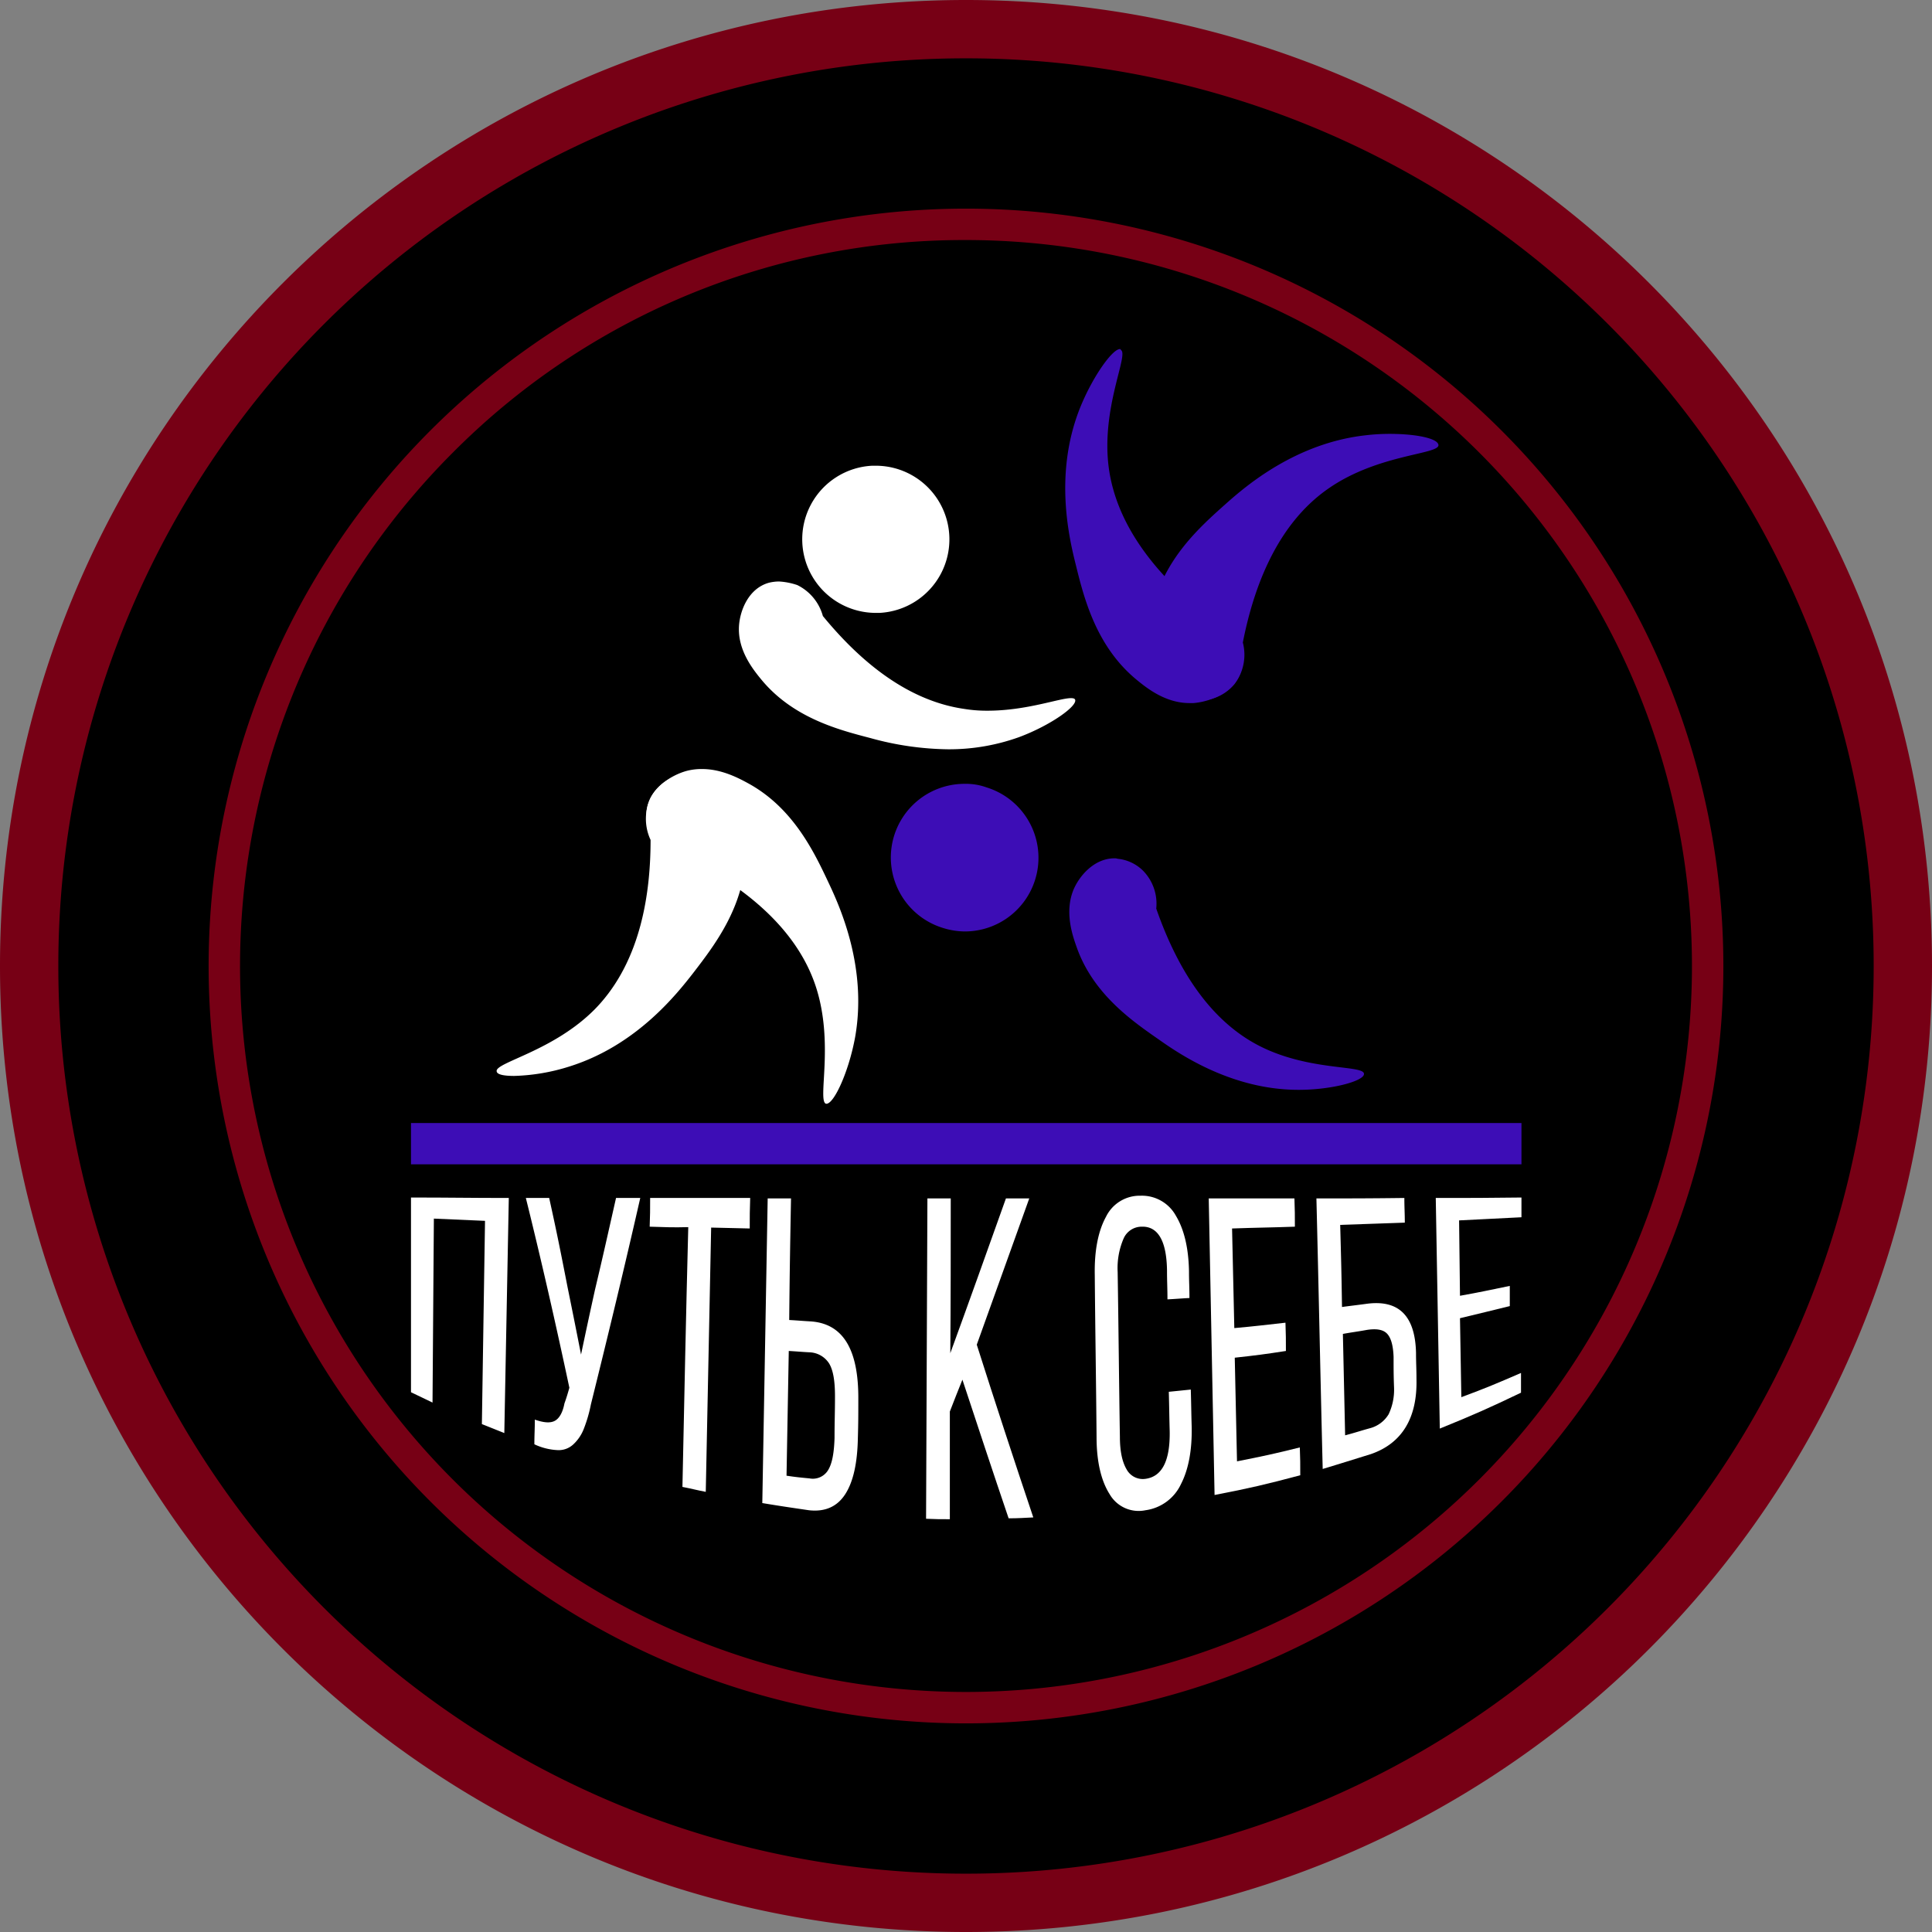 <svg id="Слой_1" data-name="Слой 1" xmlns="http://www.w3.org/2000/svg" viewBox="0 0 430.6 430.6"><rect x="0" y="0" width="430.6" height="430.6" fill="#808080" stroke="none"/><title>putb</title><circle cx="250.001" cy="245.103" r="208.798" transform="translate(-134.79 218.767) rotate(-45)"/><path d="M250,42.8A202.194,202.194,0,0,1,452.3,245.1,202.194,202.194,0,0,1,250,447.4,202.194,202.194,0,0,1,47.7,245.1,202.194,202.194,0,0,1,250,42.8m0-13c-118.9,0-215.3,96.4-215.3,215.3S131.1,460.4,250,460.4,465.3,364,465.3,245.1,368.9,29.8,250,29.8Z" transform="translate(-34.7 -29.8)" style="fill:#770015"/><path d="M250,83.3a161.8,161.8,0,0,1,0,323.6A161.786,161.786,0,0,1,135.6,130.7,160.491,160.491,0,0,1,250,83.3m0-7A168.8,168.8,0,1,0,418.8,245.1,168.833,168.833,0,0,0,250,76.3Z" transform="translate(-34.7 -29.8)" style="fill:#770015"/><path d="M180.2,247.4q6-12.45,6-30.3v-1.5l-.7-1.4a4.476,4.476,0,0,1,0-3.6,3.036,3.036,0,0,1,1.5-1.5,1.702,1.702,0,0,1,.7-.1,6.799,6.799,0,0,1,4.3,2.3c2.3,2.5,2.2,6.6,2.2,8.8-.1,9.5-5.9,17-10.1,22.5C183.2,243.7,181.9,245.4,180.2,247.4Z" transform="translate(-34.7 -29.8)" style="fill:#fff"/><path d="M187.7,202.5a8.948,8.948,0,0,0-3.1.6,10.02,10.02,0,0,0-4.9,4.5,11.096,11.096,0,0,0,0,9.4c0,11.5-2,26.9-12.2,37.5-9.3,9.6-22.6,12.1-22.1,14.1.1.7,1.6,1,3.9,1a44.544,44.544,0,0,0,12.3-2.1c15-4.7,24-16.2,27.8-21.1,4.6-6,11.3-14.7,11.5-26.3,0-3.1,0-9-3.9-13.3-2.2-2.1-5.6-4.3-9.3-4.3Z" transform="translate(-34.7 -29.8)" style="fill:#fff"/><path d="M216,235c-5.5-7.3-13.6-13.8-24.2-19.3l-1.3-.7H189a4.618,4.618,0,0,1-3.2-1.6,3.389,3.389,0,0,1-.6-2c.2-1.5,2.3-3,4.3-3.5a4.954,4.954,0,0,1,1.7-.2c2.7,0,5.5,1.5,7.1,2.3,8.3,4.5,12.3,13.1,15.3,19.3C214.1,230.7,215,232.6,216,235Z" transform="translate(-34.7 -29.8)" style="fill:#fff"/><path d="M191.2,201.2a13.167,13.167,0,0,0-3.4.4c-3.7,1-8.5,4.1-9,9a9.679,9.679,0,0,0,1.8,6.5c2.9,4.1,7.8,4.3,8.3,4.4,10.1,5.3,23,14.2,27.6,28.1,4.2,12.7.3,25.6,2.3,26.2h.1c1.7,0,5-7.2,6.4-14.9,2.7-15.4-3.3-28.8-5.9-34.3-3.2-6.8-7.9-16.8-18.1-22.3-2.2-1.2-5.9-3.1-10.1-3.1Z" transform="translate(-34.7 -29.8)" style="fill:#fff"/><path d="M232.6,188.7c-.8-.2-1.6-.4-2.2-.6-6.4-1.7-15.1-3.9-20.9-10.8-1.3-1.6-3.8-4.5-3.6-7.4.1-1.6.9-3.6,2-3.9.1,0,.3-.1.4-.1a4.877,4.877,0,0,1,1.4.3,4.266,4.266,0,0,1,2,2.5l.3,1.4.9,1.1C219.3,179,225.8,184.7,232.6,188.7Z" transform="translate(-34.7 -29.8)" style="fill:#fff"/><path d="M208.3,159.4a9.693,9.693,0,0,0-2.3.3c-4.5,1.3-6.4,6.2-6.6,9.7-.3,5.4,3.2,9.7,5.1,12,7.1,8.5,17.3,11.1,24.2,12.9a67.282,67.282,0,0,0,17.3,2.5,46.055,46.055,0,0,0,15.8-2.7c7-2.6,13.2-7,12.5-8.4q-.15-.3-.9-.3c-2.6,0-9.9,2.8-18.6,2.8a31.155,31.155,0,0,1-5.2-.4c-13.9-2-24.6-12.3-31.5-20.7a10.873,10.873,0,0,0-5.7-6.9,15.254,15.254,0,0,0-4.1-.8Z" transform="translate(-34.7 -29.8)" style="fill:#fff"/><path d="M229.9,159.9a9.979,9.979,0,0,1-9.9-9.5,9.791,9.791,0,0,1,2.6-7.1,9.963,9.963,0,0,1,6.9-3.2h.5a9.979,9.979,0,0,1,9.9,9.5,9.791,9.791,0,0,1-2.6,7.1,9.567,9.567,0,0,1-6.9,3.2Z" transform="translate(-34.7 -29.8)" style="fill:#fff"/><path d="M229.9,146.6a3.415,3.415,0,0,1,3.4,3.3,3.459,3.459,0,0,1-3.3,3.6h-.2a3.466,3.466,0,0,1-2.5-5.8,3.039,3.039,0,0,1,2.4-1.1h.2m0-13h-.8a16.41,16.41,0,0,0,.8,32.8h.8a16.41,16.41,0,0,0-.8-32.8Z" transform="translate(-34.7 -29.8)" style="fill:#fff"/><path d="M302.6,179.2c-1.4,0-3.3-1.6-4.2-3.2-1.8-2.9-.9-6.9-.4-9,2-9.3,9.1-15.5,14.3-20.1,1.1-1,2.7-2.4,4.8-4-5.5,7.4-9.4,16.9-11.7,28.6l-.3,1.5.4,1.5a4.613,4.613,0,0,1-.6,3.5,3.153,3.153,0,0,1-1.7,1.1A2.142,2.142,0,0,1,302.6,179.2Z" transform="translate(-34.7 -29.8)" style="fill:#3d0db6"/><path d="M344.4,126.5a45.329,45.329,0,0,0-5.2.3c-15.6,1.7-26.7,11.2-31.3,15.3-5.6,5-13.9,12.3-16.3,23.6-.6,3-1.8,8.8,1.3,13.8,1.8,2.9,5.5,6.3,9.8,6.3a7.568,7.568,0,0,0,1.5-.1,10.15,10.15,0,0,0,5.7-3.5,10.813,10.813,0,0,0,1.8-9.2c2.2-11.2,7.1-26.1,19.2-34.4,11-7.6,24.5-7.5,24.4-9.6-.1-1.5-5-2.5-10.9-2.5Z" transform="translate(-34.7 -29.8)" style="fill:#3d0db6"/><path d="M299.8,179.9c-3.2,0-6.2-2.5-7.8-3.8-7.3-6-9.6-15.2-11.3-21.9a50.86,50.86,0,0,1-1.3-6.1c4,8.3,10.7,16.2,20,23.6l1.2.9,1.5.3a4.354,4.354,0,0,1,2.8,2.2,3.528,3.528,0,0,1,.2,2.1c-.5,1.4-2.9,2.5-4.9,2.6C300.1,179.9,300,179.9,299.8,179.9Z" transform="translate(-34.7 -29.8)" style="fill:#3d0db6"/><path d="M284.3,107.6c-1.7,0-6.2,6.3-9,13.4-5.7,14.6-2.3,28.8-.8,34.8,1.8,7.3,4.5,18,13.4,25.4,2.3,1.9,6.5,5.3,11.9,5.3h.9c3.8-.3,9.1-2.4,10.6-7.1a9.93,9.93,0,0,0-.5-6.7,11.314,11.314,0,0,0-7.3-5.9c-8.9-7.2-19.8-18.3-21.7-32.9-1.7-13.3,4.6-25.2,2.7-26.1,0-.2-.1-.2-.2-.2Z" transform="translate(-34.7 -29.8)" style="fill:#3d0db6"/><path d="M298.6,257.4c-.7-.5-1.3-.9-1.9-1.3-5.4-3.8-12.8-8.9-15.9-17.3-.7-1.9-2-5.5-.8-8.2.6-1.4,2-3,3.1-3a2.588,2.588,0,0,1,1.7.9,4.202,4.202,0,0,1,1,3.1l-.2,1.5.5,1.4C289.5,243.7,293.6,251.4,298.6,257.4Z" transform="translate(-34.7 -29.8)" style="fill:#3d0db6"/><path d="M283.1,221.1c-4.4,0-7.7,3.7-9.1,6.9-2.1,5-.3,10.2.7,13,3.7,10.4,12.4,16.4,18.3,20.5,4.8,3.4,16.4,11.2,31.1,11.2h.1c7.4,0,14.7-2,14.5-3.6-.2-2-12.7-.5-23.9-6.5-12.3-6.6-18.8-20-22.4-30.3a10.492,10.492,0,0,0-2.9-8.4,9.321,9.321,0,0,0-5.7-2.7,1.952,1.952,0,0,0-.7-.1Z" transform="translate(-34.7 -29.8)" style="fill:#3d0db6"/><path d="M249.8,230.9a10.473,10.473,0,0,1-3-.5,9.93,9.93,0,0,1,3-19.4,10.474,10.474,0,0,1,3,.5,9.934,9.934,0,0,1,6.5,12.4A10.054,10.054,0,0,1,249.8,230.9Z" transform="translate(-34.7 -29.8)" style="fill:#3d0db6"/><path d="M249.7,217.5h0a3.553,3.553,0,0,1,1,.2,3.491,3.491,0,0,1,2,1.7,3.171,3.171,0,0,1,.2,2.6,3.426,3.426,0,0,1-3.3,2.4,3.553,3.553,0,0,1-1-.2,3.491,3.491,0,0,1-2-1.7,3.171,3.171,0,0,1-.2-2.6,3.659,3.659,0,0,1,3.3-2.4m0-13a16.419,16.419,0,0,0-4.9,32.1,16.741,16.741,0,0,0,4.9.8,16.419,16.419,0,0,0,4.9-32.1,13.622,13.622,0,0,0-4.9-.8Z" transform="translate(-34.7 -29.8)" style="fill:#3d0db6"/><rect x="91.6" y="250.3" width="247.5" height="9.2" style="fill:#3d0db6"/><path d="M126.3,340.1V296.7c8.7,0,13.1.1,21.8.1-.3,17.5-.7,34.9-1,52.4-2-.8-3-1.2-5-2,.2-15.1.5-30.2.7-45.3-4.5-.2-6.8-.3-11.4-.5-.1,13.7-.2,27.4-.3,41C129.2,341.5,128.2,341,126.3,340.1Z" transform="translate(-34.7 -29.8)" style="fill:#fff"/><path d="M151.9,296.8h5.2c1.7,7.7,2.5,11.7,4.1,19.9,1.2,5.9,1.8,8.9,3,15,1.2-5.7,1.8-8.5,3.1-14.4,1.9-8,2.8-12.1,4.7-20.5h5.4c-3.5,15.4-7.2,30.7-11,46a31.17,31.17,0,0,1-1.6,5.5,9.29,9.29,0,0,1-2.3,3.4A4.752,4.752,0,0,1,159,353a13.537,13.537,0,0,1-5.2-1.3c0-2.2.1-3.3.1-5.5,2,.7,3.4.8,4.4.3s1.8-1.8,2.2-3.9c.5-1.4.7-2.1,1.1-3.5C158.6,325,155.4,310.9,151.9,296.8Z" transform="translate(-34.7 -29.8)" style="fill:#fff"/><path d="M179.5,303.2c.1-2.5.1-3.8.1-6.4h22.3c-.1,2.7-.1,4.1-.1,6.8-3.4-.1-5.1-.1-8.6-.2-.4,19.6-.8,39.3-1.2,58.9-2.1-.4-3.1-.7-5.2-1.1.4-19.3.8-38.6,1.3-57.9C184.6,303.4,182.9,303.3,179.5,303.2Z" transform="translate(-34.7 -29.8)" style="fill:#fff"/><path d="M204.6,364.8c.4-22.6.8-45.3,1.2-67.9H211c-.2,10.8-.3,16.3-.4,27.1,1.9.1,2.8.2,4.6.3,7.3.4,10.9,6.1,10.8,17.5,0,3.4,0,5.1-.1,8.5-.1,5.5-1,9.7-2.8,12.5s-4.5,4-8.1,3.6C210.9,365.8,208.8,365.5,204.6,364.8Zm5.4-6.1c2,.3,3,.4,5.1.6a3.976,3.976,0,0,0,4.2-1.9c.9-1.5,1.3-3.9,1.4-7.1,0-3.7.1-5.6.1-9.3,0-3.4-.4-5.8-1.3-7.3a5.404,5.404,0,0,0-4.4-2.5c-1.9-.1-2.8-.2-4.6-.3C210.3,342,210.2,347.6,210,358.7Z" transform="translate(-34.7 -29.8)" style="fill:#fff"/><path d="M241.1,368.3q.15-35.7.3-71.4h5.2c0,11.5,0,23-.1,34.5,4.2-11.5,8.3-23,12.4-34.5h5.2c-3.9,10.9-7.8,21.7-11.7,32.6,4.1,12.9,8.3,25.7,12.6,38.5-2.2.1-3.3.2-5.5.2-3.5-10.3-6.9-20.6-10.3-30.9-1.1,2.8-1.7,4.2-2.8,7.1v24C244.3,368.4,243.3,368.4,241.1,368.3Z" transform="translate(-34.7 -29.8)" style="fill:#fff"/><path d="M279.1,350.1c-.1-12.1-.3-24.1-.4-36.2-.1-5.5.8-9.8,2.5-12.9a8.342,8.342,0,0,1,7.7-4.7,8.637,8.637,0,0,1,7.9,4.5c1.8,3,2.8,7.1,2.9,12.3,0,2.4.1,3.6.1,6-2,.1-2.9.2-4.9.3,0-2.6-.1-3.9-.1-6.5-.1-6.5-2-9.8-5.6-9.7a4.39,4.39,0,0,0-4.1,2.7,16.641,16.641,0,0,0-1.3,7.4c.2,12.2.3,24.5.5,36.7,0,3.2.5,5.6,1.5,7.3a4.104,4.104,0,0,0,4.2,2.1c3.7-.5,5.5-4,5.4-10.6-.1-3.5-.1-5.3-.2-8.8,2-.2,3-.3,4.9-.5.1,3.3.1,5,.2,8.3.1,5.2-.7,9.5-2.4,12.8a10.258,10.258,0,0,1-7.9,5.8,7.465,7.465,0,0,1-8-3.6C280.1,359.8,279.1,355.5,279.1,350.1Z" transform="translate(-34.7 -29.8)" style="fill:#fff"/><path d="M305.4,363c-.4-22-.9-44.1-1.3-66.1h19.1c.1,2.5.1,3.8.1,6.3-5.6.2-8.4.2-14,.4.2,8.9.3,13.3.5,22.2,4.6-.4,6.8-.7,11.4-1.2.1,2.5.1,3.8.1,6.3-4.5.7-6.8,1-11.4,1.5.2,9.3.3,13.9.5,23.1,5.6-1.1,8.4-1.7,14-3.1.1,2.5.1,3.7.1,6.2C317,360.6,313.2,361.5,305.4,363Z" transform="translate(-34.7 -29.8)" style="fill:#fff"/><path d="M329.5,357.2c-.5-20.1-.9-40.2-1.4-60.3,7.8,0,11.8,0,19.6-.1,0,2.2.1,3.3.1,5.5-5.7.2-8.6.3-14.4.5.2,7.3.3,11,.4,18.3,2.2-.3,3.2-.4,5.4-.7,7.2-1,10.9,2.6,11.1,10.9,0,2.3.1,3.5.1,5.9.2,8.6-3.2,14.3-10.2,16.7C336,355.2,333.8,355.9,329.5,357.2Zm5-7.5c2.3-.6,3.4-1,5.6-1.6a6.906,6.906,0,0,0,4.1-3.1,12.785,12.785,0,0,0,1.2-6c-.1-2.7-.1-4.1-.1-6.8-.1-2.6-.6-4.3-1.5-5.2s-2.4-1.1-4.4-.8c-2.2.4-3.2.5-5.4.9C334.2,336.1,334.3,340.6,334.5,349.7Z" transform="translate(-34.7 -29.8)" style="fill:#fff"/><path d="M355.6,348.2c-.3-17.1-.6-34.3-.9-51.4,7.7,0,11.5,0,19.1-.1v4.4c-5.5.3-8.3.4-13.9.7.1,6.7.1,10.1.2,16.8,4.5-.8,6.7-1.3,11.1-2.2v4.5c-4.4,1.1-6.6,1.6-11.1,2.7.1,7,.2,10.5.3,17.6,5.4-2,8-3.1,13.3-5.4v4.4C366.6,343.6,363,345.2,355.6,348.2Z" transform="translate(-34.7 -29.8)" style="fill:#fff"/></svg>